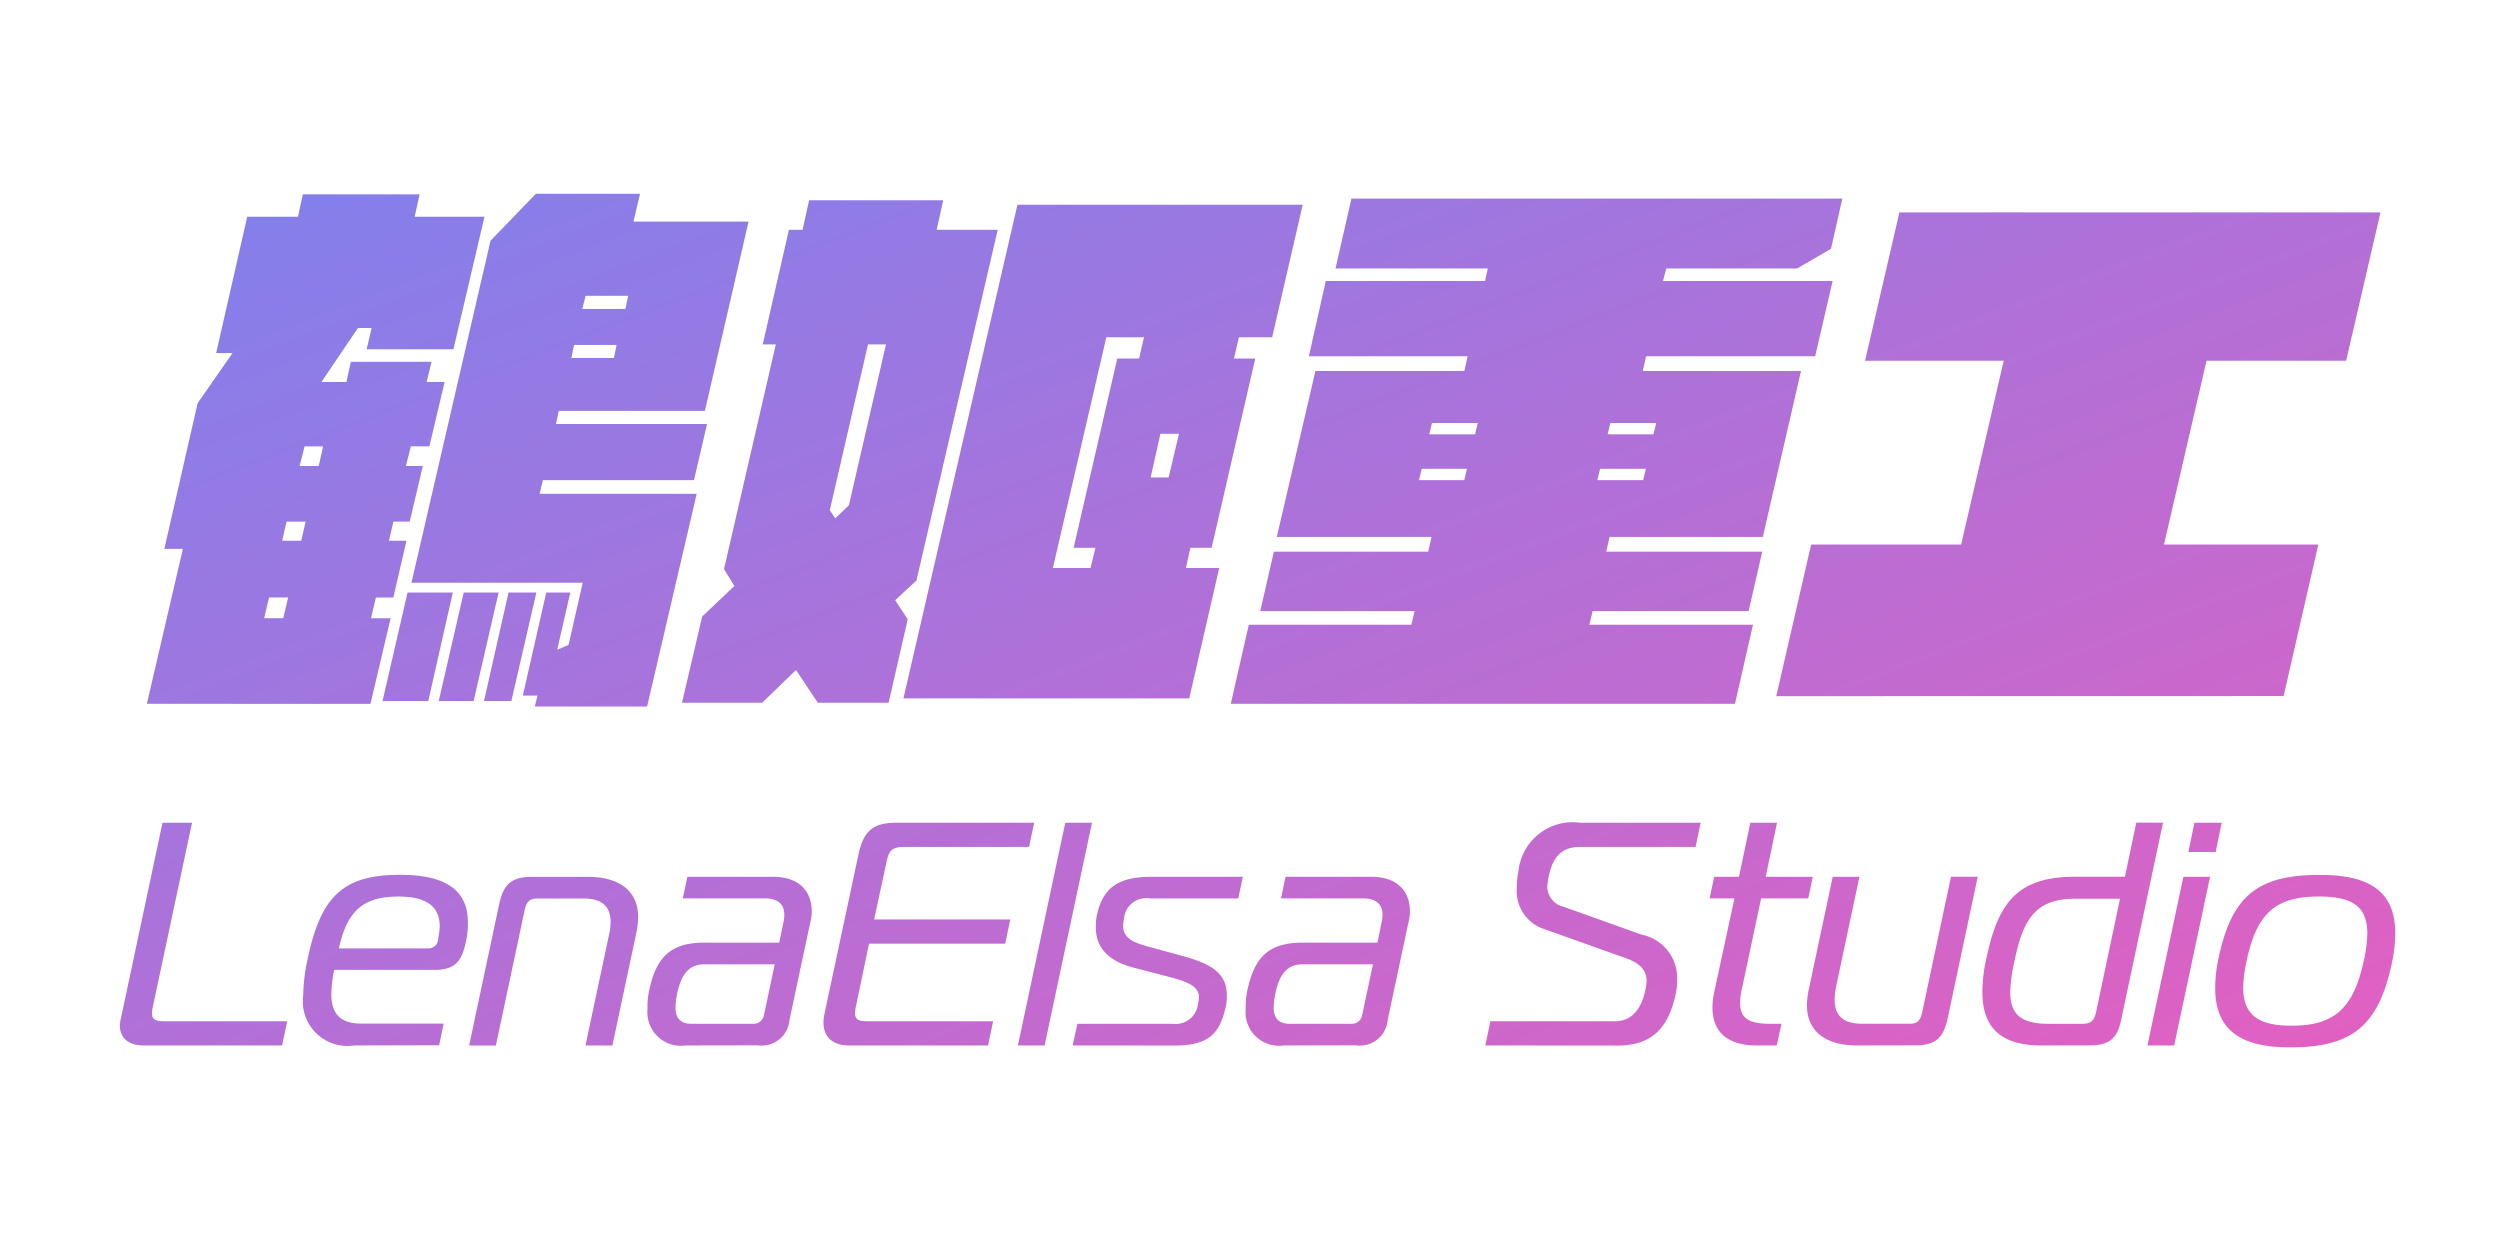 <svg xmlns="http://www.w3.org/2000/svg" xmlns:xlink="http://www.w3.org/1999/xlink" width="110" height="55" viewBox="0 0 110 55">
  <defs>
    <clipPath id="clip-path">
      <rect id="Rectangle_384" data-name="Rectangle 384" width="110" height="55" fill="#fff"/>
    </clipPath>
    <linearGradient id="linear-gradient" x2="1" y2="1" gradientUnits="objectBoundingBox">
      <stop offset="0" stop-color="#618bfb"/>
      <stop offset="1" stop-color="#ff56b4"/>
    </linearGradient>
    <clipPath id="clip-lenaelse-studio-logo-brand">
      <rect width="110" height="55"/>
    </clipPath>
  </defs>
  <g id="lenaelse-studio-logo-brand" clip-path="url(#clip-lenaelse-studio-logo-brand)">
    <g id="Mask_Group_20" data-name="Mask Group 20" clip-path="url(#clip-path)">
      <path id="Union_16" data-name="Union 16" d="M-106.81,314.952a6.233,6.233,0,0,1,.154-1.358c.6-2.8,1.806-3.626,4.467-3.626,2.183,0,3.3.742,3.3,2.562a6.206,6.206,0,0,1-.154,1.344c-.6,2.814-1.821,3.682-4.48,3.682C-105.7,317.556-106.81,316.786-106.81,314.952Zm1.386-1.219a5.894,5.894,0,0,0-.154,1.191c0,1.2.658,1.679,2.129,1.679,1.89,0,2.73-.77,3.178-2.87a5.885,5.885,0,0,0,.154-1.19c0-1.19-.658-1.624-2.128-1.624C-104.136,310.92-104.976,311.634-105.424,313.734Zm-4.368,3.739,1.582-7.421h1.175l-1.581,7.421Zm-4.662,0c-1.877,0-2.6-.868-2.6-2.353a6.7,6.7,0,0,1,.182-1.5c.49-2.31,1.273-3.57,3.864-3.57h2.226l.5-2.38h1.176l-1.834,8.638c-.154.727-.392,1.162-1.386,1.162Zm-1.19-3.711a6.974,6.974,0,0,0-.183,1.372c0,.91.407,1.386,1.667,1.386h1.512c.392,0,.518-.154.6-.532l1.05-4.97h-2C-114.776,311.018-115.28,312.012-115.644,313.762Zm-6.93,3.711c-1.373,0-2.2-.617-2.2-1.778a3.521,3.521,0,0,1,.07-.63l1.064-5.012h1.176l-1.021,4.8a3.287,3.287,0,0,0-.07.6c0,.658.322,1.064,1.2,1.064h2.113c.281,0,.448-.1.533-.476l1.274-5.992h1.176l-1.316,6.2c-.168.784-.448,1.219-1.4,1.219Zm-4.41,0c-1.386,0-1.947-.687-1.947-1.666a3.317,3.317,0,0,1,.085-.715l.882-4.088h-1.093l.2-.952h1.093l.5-2.38h1.175l-.5,2.38h2.072l-.2.952h-2.073l-.853,4.018a2.352,2.352,0,0,0-.07.589c0,.686.419.91,1.33.91h.49l-.21.952Zm-11.942,0,.224-1.065h5.474c.742,0,1.162-.517,1.344-1.372a2.182,2.182,0,0,0,.056-.406c0-.378-.2-.742-.868-.98l-3.612-1.288a1.754,1.754,0,0,1-1.232-1.806,3.407,3.407,0,0,1,.07-.728,2.4,2.4,0,0,1,2.715-2.155h5.306l-.224,1.064h-5.068c-.743,0-1.19.35-1.386,1.26a3.19,3.19,0,0,0-.07.49.907.907,0,0,0,.714.882l3.444,1.232a1.934,1.934,0,0,1,1.554,1.89,3.031,3.031,0,0,1-.056.687c-.281,1.329-.9,2.3-2.549,2.3Zm-8.862,0a1.476,1.476,0,0,1-1.68-1.61,3.293,3.293,0,0,1,.07-.8c.308-1.47.938-2.114,2.436-2.114h3.289l.183-.882a1.569,1.569,0,0,0,.041-.336c0-.448-.252-.728-.854-.728h-3.612l.2-.952h3.766c1.176,0,1.708.658,1.708,1.526a2.169,2.169,0,0,1-.07.5l-.91,4.27a1.227,1.227,0,0,1-1.4,1.121Zm-.378-2.268a3.288,3.288,0,0,0-.07.588c0,.448.183.728.715.728h2.7a.46.46,0,0,0,.476-.378l.476-2.24h-3.094C-147.69,313.9-148,314.406-148.166,315.2Zm-8.918,2.268.211-.952h4.214a.982.982,0,0,0,1.092-.882,2.187,2.187,0,0,0,.042-.28c0-.56-.63-.728-1.61-.98l-1.288-.336c-1.022-.266-1.638-.826-1.638-1.751a2.365,2.365,0,0,1,.041-.532c.266-1.246.967-1.708,2.408-1.708h4.018l-.2.952h-3.893a.975.975,0,0,0-1.134.9,1.23,1.23,0,0,0-.041.293c0,.574.475.756,1.148.938l1.386.378c1.134.309,2.03.672,2.03,1.736a2.036,2.036,0,0,1-.042.491c-.252,1.147-.686,1.736-2.24,1.736Zm-2.408,0,2.085-9.8h1.176l-2.086,9.8Zm-7.434,0c-.715,0-1.12-.378-1.12-1.008a1.842,1.842,0,0,1,.042-.378l1.5-7.028c.224-1.05.672-1.386,1.666-1.386h6.062l-.224,1.064h-5.488c-.545,0-.686.168-.784.658l-.545,2.534h5.991l-.224,1.064h-5.991l-.574,2.744a1.568,1.568,0,0,0-.042.322c0,.252.126.349.532.349h5.544l-.224,1.065Zm-7.182,0a1.476,1.476,0,0,1-1.68-1.61,3.292,3.292,0,0,1,.07-.8c.308-1.47.938-2.114,2.435-2.114h3.29l.182-.882a1.574,1.574,0,0,0,.042-.336c0-.448-.252-.728-.854-.728h-3.612l.2-.952h3.766c1.176,0,1.708.658,1.708,1.526a2.168,2.168,0,0,1-.07.5l-.91,4.27a1.228,1.228,0,0,1-1.4,1.121Zm-.378-2.268a3.288,3.288,0,0,0-.07.588c0,.448.182.728.714.728h2.7a.459.459,0,0,0,.476-.378l.476-2.24h-3.094C-174.01,313.9-174.318,314.406-174.486,315.2Zm-4.032,2.268,1.021-4.8a2.712,2.712,0,0,0,.085-.63c0-.644-.337-1.036-1.2-1.036h-2.03c-.28,0-.462.1-.545.476l-1.274,5.992h-1.176l1.317-6.2c.167-.77.447-1.219,1.4-1.219h2.52c1.372,0,2.2.616,2.2,1.778a3.517,3.517,0,0,1-.069.63l-1.065,5.012Zm-10.178,0a1.965,1.965,0,0,1-2.24-2.227,7.619,7.619,0,0,1,.2-1.6c.573-2.73,1.553-3.682,4.06-3.682,1.708,0,2.982.49,2.982,2.072a3.4,3.4,0,0,1-.07.812c-.182.854-.419,1.3-1.4,1.3h-4.41a5.9,5.9,0,0,0-.126,1.064c0,.742.28,1.3,1.316,1.3h3.626l-.2.952Zm-.672-4.271h3.948a.425.425,0,0,0,.419-.378v-.056a2.752,2.752,0,0,0,.07-.546c0-.966-.742-1.3-1.805-1.3C-188.262,310.92-189,311.508-189.368,313.2Zm-8.6,4.271c-.616,0-1.036-.309-1.036-.868a1.208,1.208,0,0,1,.042-.308l1.833-8.624h1.3l-1.736,8.148a1.621,1.621,0,0,0-.028.238c0,.252.14.349.518.349h5.432l-.224,1.065Zm89.978-8.512.266-1.288h1.2l-.266,1.288Zm-72.758-6.4.121-.481h-.648l1.031-4.536h1.057l-.576,2.52.5-.216.624-2.736h-7.536l3.479-15.048,1.993-2.064h4.584l-.288,1.224h5.064l-1.921,8.328h-6.431l-.121.576h6.648l-.576,2.472h-6.648l-.144.6h6.912l-2.183,9.36Zm1.608-15.336h1.872l.12-.576h-1.872Zm.48-2.16h1.9l.12-.576h-1.872Zm28.536,17.375.792-3.479h7.152l.144-.6h-6.792l.6-2.616h6.791l.144-.648H-148.1l1.7-7.3h6.552l.144-.648h-6.984l.744-3.312h7.008l.12-.553h-6.7l.7-3.072h21.6l-.5,2.208-1.488.864h-5.76l-.144.553h7.464l-.768,3.312h-7.44l-.144.648h6.961l-1.68,7.3h-6.744l-.144.648h6.863l-.6,2.616h-6.864l-.144.6h7.2l-.792,3.479Zm16.128-9.84h2.016l.12-.5h-2.016Zm-7.848,0h1.992l.121-.5h-1.993Zm8.3-2.016h2.016l.12-.5h-2.016Zm-7.848,0h2.016l.12-.5h-2.016Zm-56.425,11.856,1.584-6.816h-.815l1.463-6.408,1.536-2.208h-.72l1.368-6h2.232l.216-.984h5.136l-.216.984h3.072l-1.368,5.832h-3.816l.216-.936h-.6l-1.607,2.376h1.1l.193-.888h3.551l-.216.888h.792l-.671,2.832h-.816l-.216.864h.744l-.576,2.448h-.72l-.193.84h.769l-.576,2.5h-.769l-.216.913h.864l-.887,3.767Zm5.161-3.767h.84l.216-.913h-.84Zm.792-3.408h.84l.192-.84h-.84Zm.768-3.288h.84l.193-.864h-.816Zm22.8,10.416-.959-1.44-1.489,1.44h-3.528l.888-3.792,1.416-1.345-.455-.743,2.28-9.888h-.576l1.152-5.04h.6l.288-1.3h5.9l-.288,1.3h2.687l-3.576,15.432-.936.864.552.84-.84,3.672Zm.528-8.472.24.36.6-.576,1.633-7.08h-.792Zm-15.216,8.4,1.08-4.776h1.224l-1.1,4.776Zm-1.992,0,1.1-4.776h1.535l-1.1,4.776Zm-2.472,0,1.1-4.776h1.992l-1.08,4.776Zm22.92-.12,5.016-21.721h12.552l-1.344,5.832h-1.464l-.216.936h.936l-1.92,8.329h-.936l-.193.887h1.464l-1.32,5.737Zm6.576-5.737h1.656l.216-.887h-.96l1.92-8.329h.96l.216-.936h-1.656Zm4.3-3.983h.792l.456-1.921h-.816Zm27.528,9.624,1.535-6.672h6.6l1.872-8.088h-6.1l1.512-6.528h21.168l-1.512,6.528h-6.143l-1.872,8.088h6.791L-103.8,302.1Z" transform="translate(204.279 -271.472)" fill="url(#linear-gradient)"/>
    </g>
  </g>
</svg>
